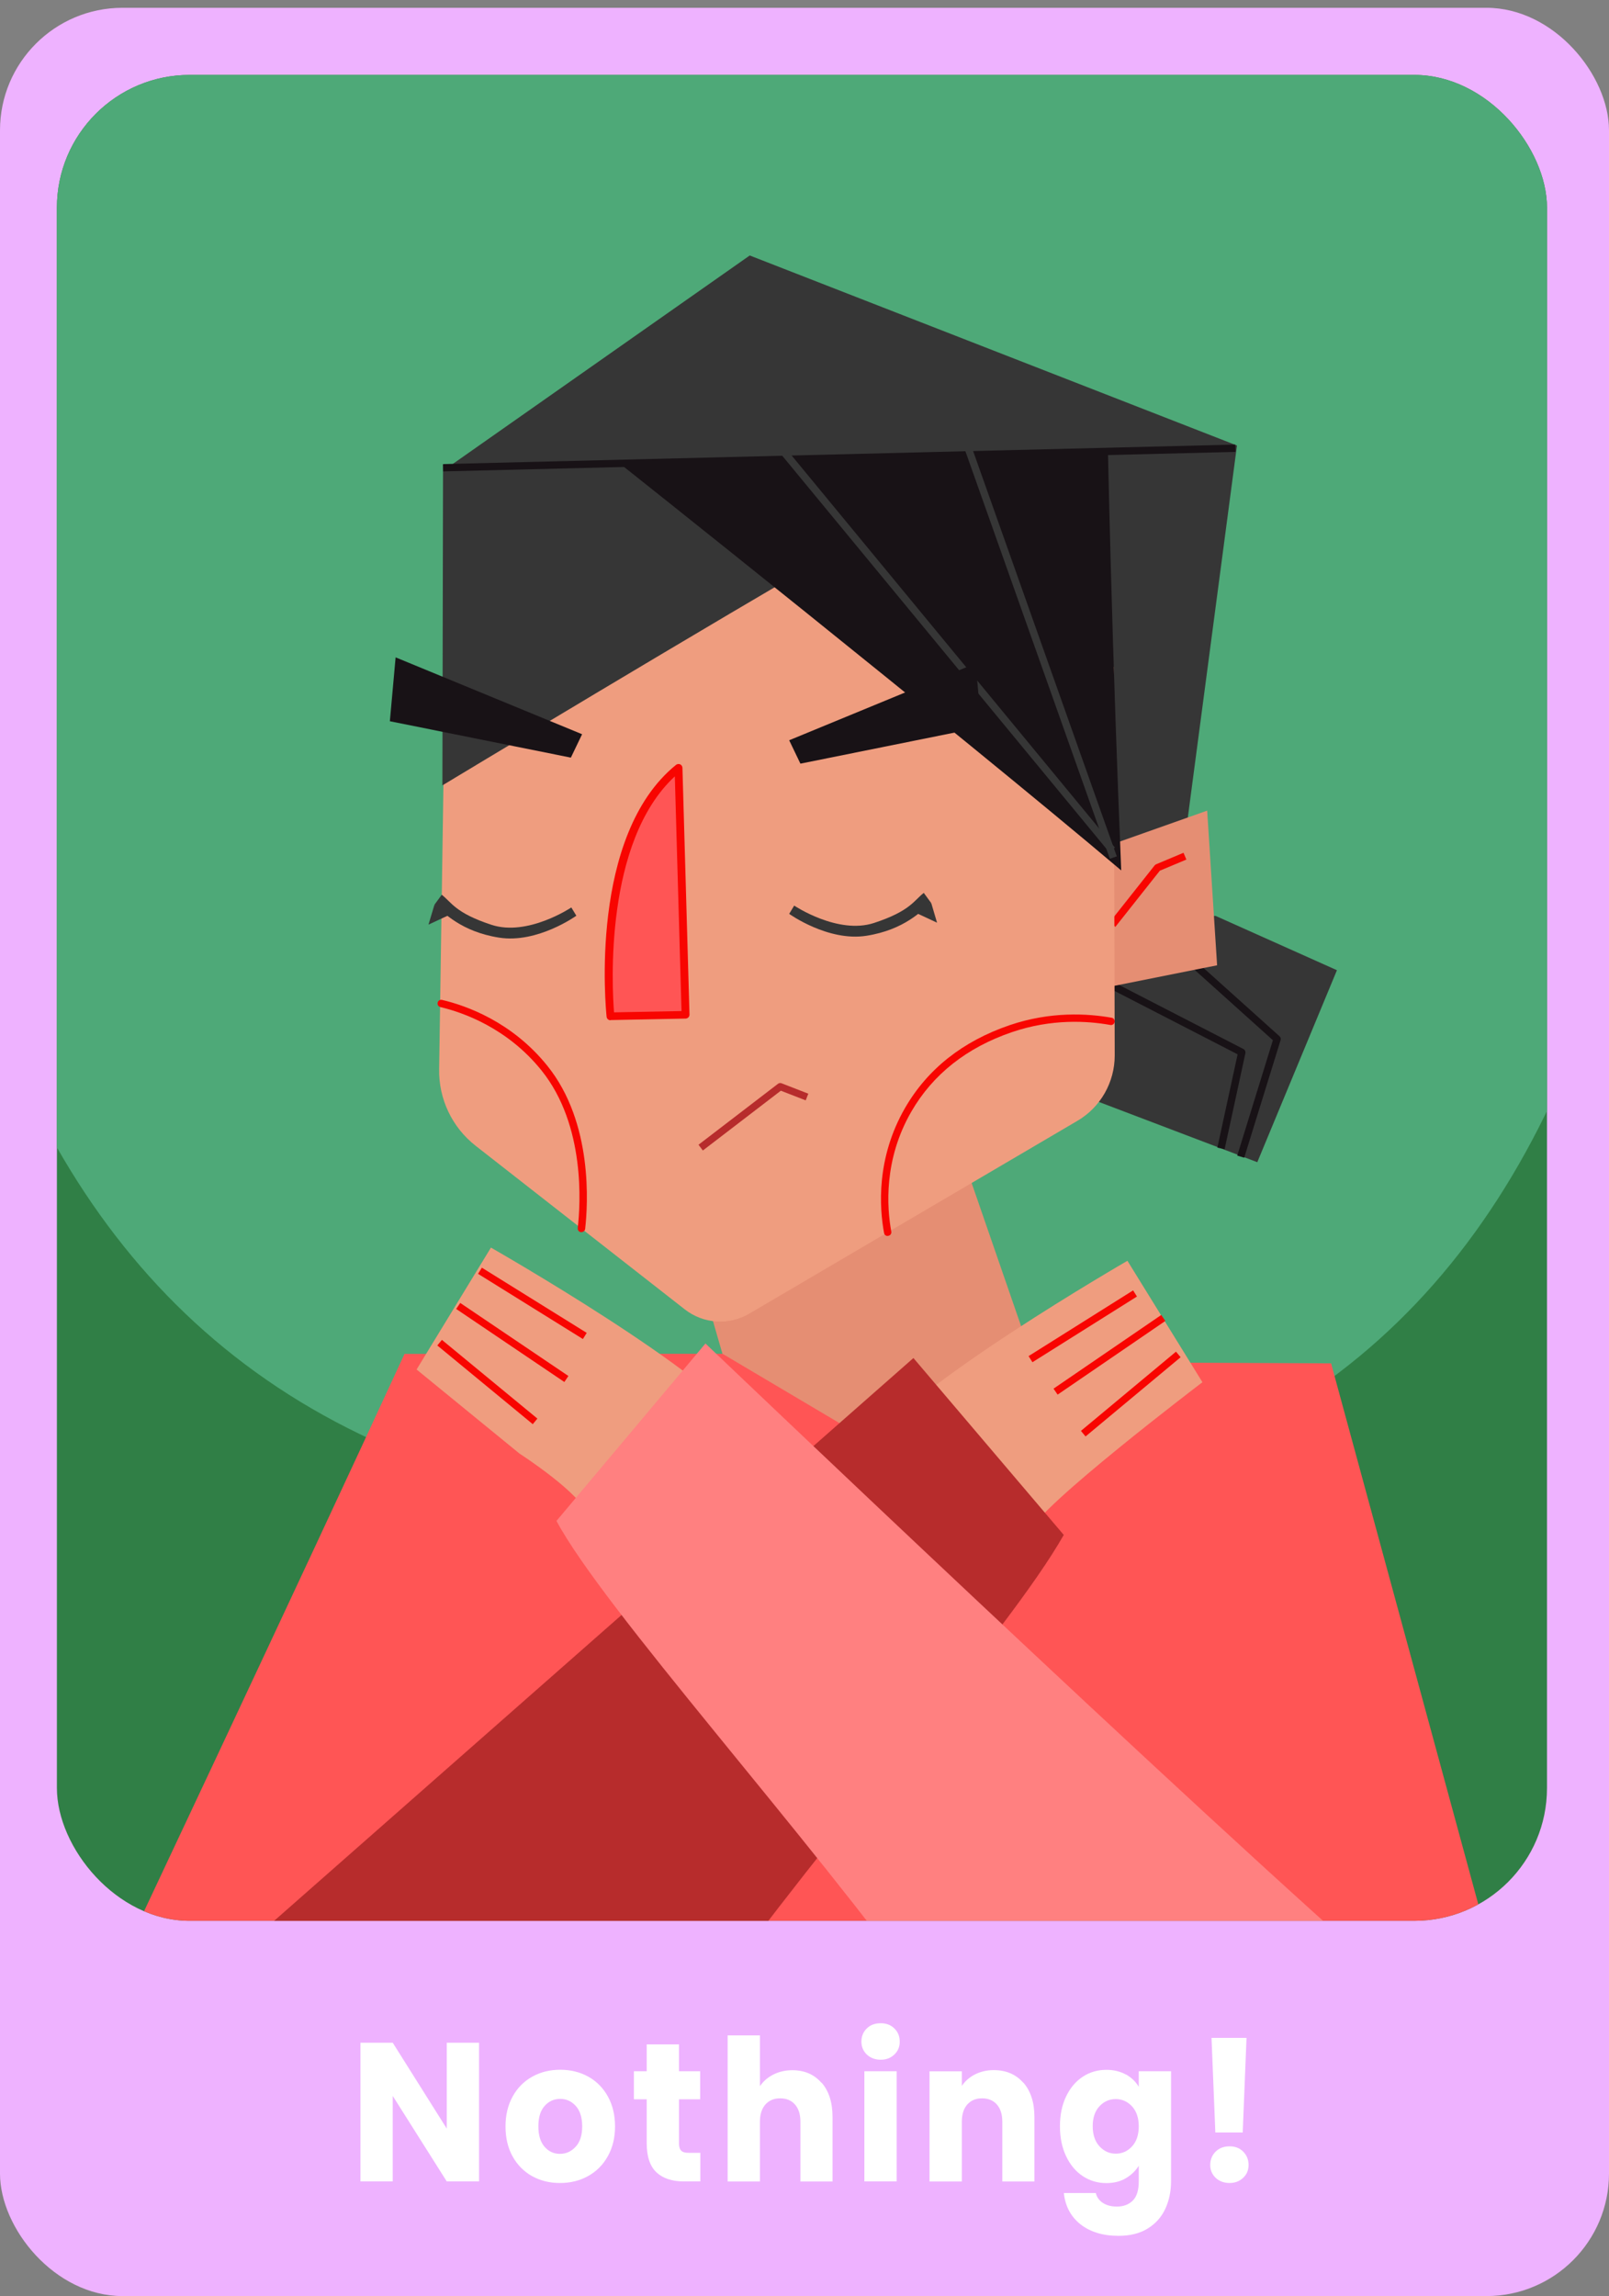 <?xml version="1.0" encoding="UTF-8"?>
<svg id="Layer_2" data-name="Layer 2" xmlns="http://www.w3.org/2000/svg" xmlns:xlink="http://www.w3.org/1999/xlink" viewBox="0 0 173.34 247.33">
  <rect x="0" y="0" width="173.34" height="247.33" fill="#808080" stroke="none"/>
  <defs>
    <style>
      .cls-1 {
        fill: #fff;
      }

      .cls-2 {
        fill: #181216;
      }

      .cls-3 {
        fill: #ff8080;
      }

      .cls-4 {
        fill: #ef9d7f;
      }

      .cls-5 {
        fill: #363636;
      }

      .cls-6 {
        fill: #eeb2ff;
      }

      .cls-7 {
        fill: #f55;
      }

      .cls-8 {
        fill: #e58e73;
      }

      .cls-9 {
        fill: #f80500;
      }

      .cls-10 {
        fill: #307f46;
      }

      .cls-11 {
        clip-path: url(#clippath);
      }

      .cls-12 {
        fill: none;
      }

      .cls-13 {
        fill: #b72c2c;
      }

      .cls-14 {
        fill: #4ea978;
      }
    </style>
    <clipPath id="clippath">
      <rect class="cls-12" x="6.13" y="8.07" width="160.53" height="198.84" rx="14.3" ry="14.3"/>
    </clipPath>
  </defs>
  <rect class="cls-6" y=".84" width="173.34" height="246.49" rx="13.2" ry="13.2"/>
  <rect class="cls-10" x="6.13" y="8.07" width="160.53" height="198.84" rx="14.3" ry="14.3"/>
  <g>
    <path class="cls-1" d="M51.61,234.98h-3.48l-5.82-9.21v9.21h-3.48v-14.94h3.48l5.82,9.25v-9.25h3.48v14.94Z"/>
    <path class="cls-1" d="M57.32,234.41c-.89-.5-1.59-1.21-2.1-2.13-.51-.92-.76-2-.76-3.23s.26-2.29,.77-3.22c.51-.93,1.22-1.64,2.12-2.14,.9-.5,1.9-.74,3.01-.74s2.12,.25,3.01,.74c.9,.5,1.6,1.21,2.12,2.14,.51,.93,.77,2,.77,3.22s-.26,2.29-.78,3.22c-.52,.93-1.23,1.64-2.14,2.14-.9,.5-1.91,.74-3.02,.74s-2.11-.25-3-.74Zm4.7-3.17c.47-.51,.7-1.24,.7-2.19s-.23-1.68-.68-2.19c-.46-.51-1.01-.77-1.68-.77s-1.24,.25-1.69,.76c-.45,.5-.67,1.24-.67,2.2s.22,1.68,.66,2.19c.44,.51,.99,.77,1.66,.77s1.23-.26,1.7-.77Z"/>
    <path class="cls-1" d="M75.45,231.9v3.08h-1.77c-1.26,0-2.25-.32-2.95-.97s-1.06-1.7-1.06-3.16v-4.72h-1.38v-3.02h1.38v-2.89h3.48v2.89h2.28v3.02h-2.28v4.77c0,.35,.08,.61,.24,.77,.16,.16,.43,.23,.81,.23h1.24Z"/>
    <path class="cls-1" d="M88.51,224.34c.79,.9,1.18,2.14,1.18,3.71v6.94h-3.46v-6.45c0-.79-.2-1.41-.59-1.85-.39-.44-.92-.66-1.59-.66s-1.19,.22-1.59,.66c-.39,.44-.59,1.06-.59,1.85v6.45h-3.48v-15.74h3.48v5.47c.35-.52,.83-.94,1.44-1.25,.61-.31,1.29-.47,2.05-.47,1.3,0,2.35,.45,3.13,1.35Z"/>
    <path class="cls-1" d="M93.38,221.31c-.39-.38-.58-.84-.58-1.39s.19-1.04,.58-1.42c.39-.38,.88-.56,1.5-.56s1.09,.19,1.47,.56c.39,.38,.58,.85,.58,1.42s-.19,1.02-.58,1.39c-.39,.38-.88,.56-1.47,.56s-1.11-.19-1.5-.56Zm3.22,1.8v11.87h-3.48v-11.87h3.48Z"/>
    <path class="cls-1" d="M110.25,224.34c.79,.9,1.19,2.14,1.19,3.71v6.94h-3.46v-6.45c0-.79-.2-1.41-.59-1.85-.39-.44-.92-.66-1.59-.66s-1.19,.22-1.59,.66c-.39,.44-.59,1.06-.59,1.85v6.45h-3.48v-11.87h3.48v1.57c.35-.52,.83-.94,1.42-1.24s1.27-.46,2.01-.46c1.33,0,2.39,.45,3.18,1.35Z"/>
    <path class="cls-1" d="M121.29,223.45c.6,.34,1.07,.79,1.39,1.34v-1.68h3.48v11.85c0,1.09-.21,2.08-.62,2.97-.41,.89-1.04,1.59-1.89,2.12s-1.9,.79-3.16,.79c-1.68,0-3.04-.42-4.09-1.24-1.04-.83-1.64-1.95-1.79-3.37h3.44c.11,.45,.37,.81,.77,1.07,.41,.26,.91,.39,1.5,.39,.72,0,1.29-.22,1.72-.65,.43-.43,.64-1.12,.64-2.07v-1.68c-.34,.55-.81,1-1.4,1.35s-1.29,.52-2.09,.52c-.94,0-1.78-.25-2.54-.75-.76-.5-1.36-1.22-1.8-2.15-.44-.93-.66-2-.66-3.22s.22-2.29,.66-3.21,1.04-1.63,1.8-2.13c.76-.5,1.61-.74,2.54-.74,.8,0,1.5,.17,2.11,.51Zm.67,3.45c-.48-.52-1.07-.79-1.76-.79s-1.28,.26-1.76,.78c-.48,.52-.72,1.23-.72,2.14s.24,1.63,.72,2.16,1.07,.8,1.76,.8,1.28-.26,1.76-.79c.48-.52,.72-1.24,.72-2.15s-.24-1.62-.72-2.15Z"/>
    <path class="cls-1" d="M130.96,234.59c-.39-.38-.58-.84-.58-1.39s.19-1.04,.58-1.43c.39-.38,.88-.57,1.5-.57s1.09,.19,1.47,.57,.58,.86,.58,1.43-.19,1.02-.58,1.39-.88,.56-1.47,.56-1.11-.19-1.5-.56Zm3.33-15.07l-.41,10.19h-2.95l-.41-10.19h3.76Z"/>
  </g>
  <g class="cls-11">
    <path class="cls-14" d="M-10.68,.47C52.92,.19,116.53-.09,180.14-.36c6.1,97.32-9.43,165.77-94.78,164.52S-15.98,97.77-10.68,.47Z"/>
    <g>
      <polygon class="cls-5" points="48.63 50.08 80.77 27.52 133.26 47.99 127.49 91.66 113.45 99.9 48.63 50.08"/>
      <g>
        <polygon class="cls-5" points="130.96 98.66 144.03 104.51 135.45 125.19 116.73 118.07 118.4 98.66 130.96 98.66"/>
        <path class="cls-2" d="M131.93,123.79l-.78-.17,2.18-10.05-14.91-7.68,.36-.71,15.18,7.82c.16,.08,.24,.26,.21,.44l-2.24,10.35Z"/>
        <path class="cls-2" d="M134.05,124.71l-.76-.23,3.84-12.43-9.31-8.37,.53-.59,9.5,8.54c.11,.1,.16,.26,.11,.41l-3.92,12.67Z"/>
      </g>
      <g>
        <polygon class="cls-8" points="119.91 90.91 130.05 87.32 131.12 103.98 119.91 106.22 119.91 90.91"/>
        <path class="cls-9" d="M120.16,99.84l-.62-.49,4.85-6.13c.04-.05,.1-.09,.16-.12l2.95-1.24,.31,.73-2.86,1.2-4.79,6.05Z"/>
      </g>
      <polygon class="cls-8" points="103.93 125.27 112.97 151.43 99.21 170.43 79.45 151.43 75.14 136.53 103.93 125.27"/>
      <path class="cls-7" d="M43.58,145.84c-10.85,23.57-32.18,68.78-32.18,68.78l149.98-1.7-17.98-66.06-32.06-.14-12.26,8.94,.13,13.5-3.9-12.98-17.47-10.35"/>
      <path class="cls-4" d="M119.98,71.85l.11,41.84c0,2.9-1.53,5.59-4.03,7.05l-35.35,20.77c-2.19,1.28-4.93,1.1-6.93-.46l-22.53-17.62c-2.55-1.99-4.01-5.07-3.94-8.3l.65-43.01,31.31-18.92,40.71,18.64Z"/>
      <g>
        <path class="cls-7" d="M73.1,82.73c.25,8.86,.76,26.59,.76,26.59l-8.09,.16s-2.04-19.18,7.33-26.75Z"/>
        <path class="cls-9" d="M65.77,109.9c-.22,0-.4-.16-.42-.38-.08-.79-1.95-19.5,7.48-27.13,.13-.1,.3-.12,.44-.06,.15,.07,.24,.21,.25,.37l.76,26.59c0,.11-.04,.22-.12,.3s-.18,.13-.3,.13l-8.09,.16h0Zm6.93-26.27c-7.64,7.07-6.76,22.76-6.55,25.42l7.27-.14-.72-25.28Z"/>
      </g>
      <path class="cls-9" d="M95.63,133.14c-.19,0-.36-.13-.39-.33-.5-2.71-.86-8.05,2.26-13.46,2.42-4.19,6.21-7.19,11.27-8.92,4.41-1.5,8.41-1.26,10.99-.8,.22,.04,.36,.25,.32,.46-.04,.22-.25,.36-.46,.32-2.49-.45-6.35-.68-10.6,.77-4.87,1.66-8.52,4.55-10.84,8.56-2.99,5.18-2.64,10.32-2.16,12.92,.04,.22-.1,.42-.32,.46-.02,0-.05,0-.07,0Z"/>
      <path class="cls-9" d="M62.64,132.73s-.03,0-.05,0c-.22-.03-.37-.22-.35-.44,.29-2.49,.86-11.06-3.9-16.98-3.67-4.56-8.41-6.24-10.9-6.83-.21-.05-.34-.26-.29-.48,.05-.21,.26-.35,.48-.29,2.59,.61,7.52,2.35,11.34,7.1,4.95,6.15,4.36,15,4.07,17.56-.02,.2-.2,.35-.39,.35Z"/>
      <g>
        <g>
          <path class="cls-4" d="M94.01,155.64c3.56-6.04,27.45-19.83,27.45-19.83l8.08,13.08s-17.88,13.58-18.46,15.99"/>
          <rect class="cls-9" x="110" y="142.48" width="13.3" height=".78" transform="translate(-58.14 83.98) rotate(-32.15)"/>
          <rect class="cls-9" x="115.15" y="149.79" width="13.33" height=".78" transform="translate(-67.9 112.76) rotate(-39.8)"/>
          <rect class="cls-9" x="112.49" y="145.55" width="14.06" height=".78" transform="translate(-61.52 92.95) rotate(-34.37)"/>
        </g>
        <path class="cls-13" d="M98.41,146.28s-56.5,49.74-79.08,69.61h56.8c12.91-18.21,32.49-40,38.47-50.55l-16.2-19.06Z"/>
      </g>
      <g>
        <g>
          <path class="cls-4" d="M80.45,154.06c-3.6-6.02-27.56-19.67-27.56-19.67l-8.01,13.13,11.09,9.06s6.87,4.42,7.46,6.83"/>
          <rect class="cls-9" x="56.96" y="133.75" width=".78" height="13.3" transform="translate(-92.16 114.97) rotate(-58.13)"/>
          <rect class="cls-9" x="52.11" y="142.2" width=".78" height="13.33" transform="translate(-95.76 94.69) rotate(-50.5)"/>
          <rect class="cls-9" x="54.8" y="137.58" width=".78" height="14.06" transform="translate(-95.54 109.42) rotate(-55.97)"/>
        </g>
        <path class="cls-3" d="M76,144.72s52.47,50.11,75.16,69.85l-51.04,1.32c-13.12-18.29-35.09-42.56-40.17-52.06l16.05-19.11Z"/>
      </g>
      <path class="cls-13" d="M75.72,123.93l-.47-.62,8.57-6.57c.11-.08,.25-.1,.38-.05l2.88,1.12-.28,.72-2.68-1.04-8.4,6.44Z"/>
      <g>
        <path class="cls-5" d="M47.59,96.38c1.07,.83,1.46,1.96,5.36,3.24s8.6-1.87,8.6-1.87l.54,.89s-4.19,3.01-8.32,2.36-5.99-2.74-6.97-3.54l.79-1.08Z"/>
        <polygon class="cls-5" points="46.16 99.6 46.8 97.47 48.46 98.53 46.16 99.6"/>
      </g>
      <g>
        <path class="cls-5" d="M99.52,96.18c-1.07,.83-1.46,1.96-5.36,3.24s-8.6-1.87-8.6-1.87l-.54,.89s4.19,3.01,8.32,2.36,5.99-2.74,6.97-3.54l-.79-1.08Z"/>
        <polygon class="cls-5" points="100.95 99.39 100.32 97.26 98.65 98.32 100.95 99.39"/>
      </g>
      <path class="cls-5" d="M91.98,58.29c-15.26,8.78-44.32,26.31-44.32,26.31l.07-34.54s23.37,.23,33.39-.13c3.6,3.12,7.26,5.23,10.86,8.35Z"/>
      <path class="cls-2" d="M66.48,49.7s36.2,28.74,54.31,44.06c-.45-10.92-.83-21.94-1.13-33.06-.11-4.03-.21-8.05-.3-12.06-17.63,.35-35.25,.71-52.88,1.06Z"/>
      <rect class="cls-2" x="47.73" y="48.94" width="85.37" height=".79" transform="translate(-1.19 2.24) rotate(-1.41)"/>
      <rect class="cls-5" x="111.24" y="44.06" width=".79" height="49.74" transform="translate(-16.62 41.27) rotate(-19.52)"/>
      <polygon class="cls-5" points="119.5 91.81 119.25 91.5 83.24 47.84 83.86 47.33 84.11 47.64 120.11 91.3 119.5 91.81"/>
      <polygon class="cls-2" points="61.5 81.61 42 77.69 42.62 70.81 62.71 79.09 61.5 81.61"/>
      <polygon class="cls-2" points="86.23 82.26 105.73 78.33 105.11 71.46 85.02 79.74 86.23 82.26"/>
    </g>
  </g>
</svg>